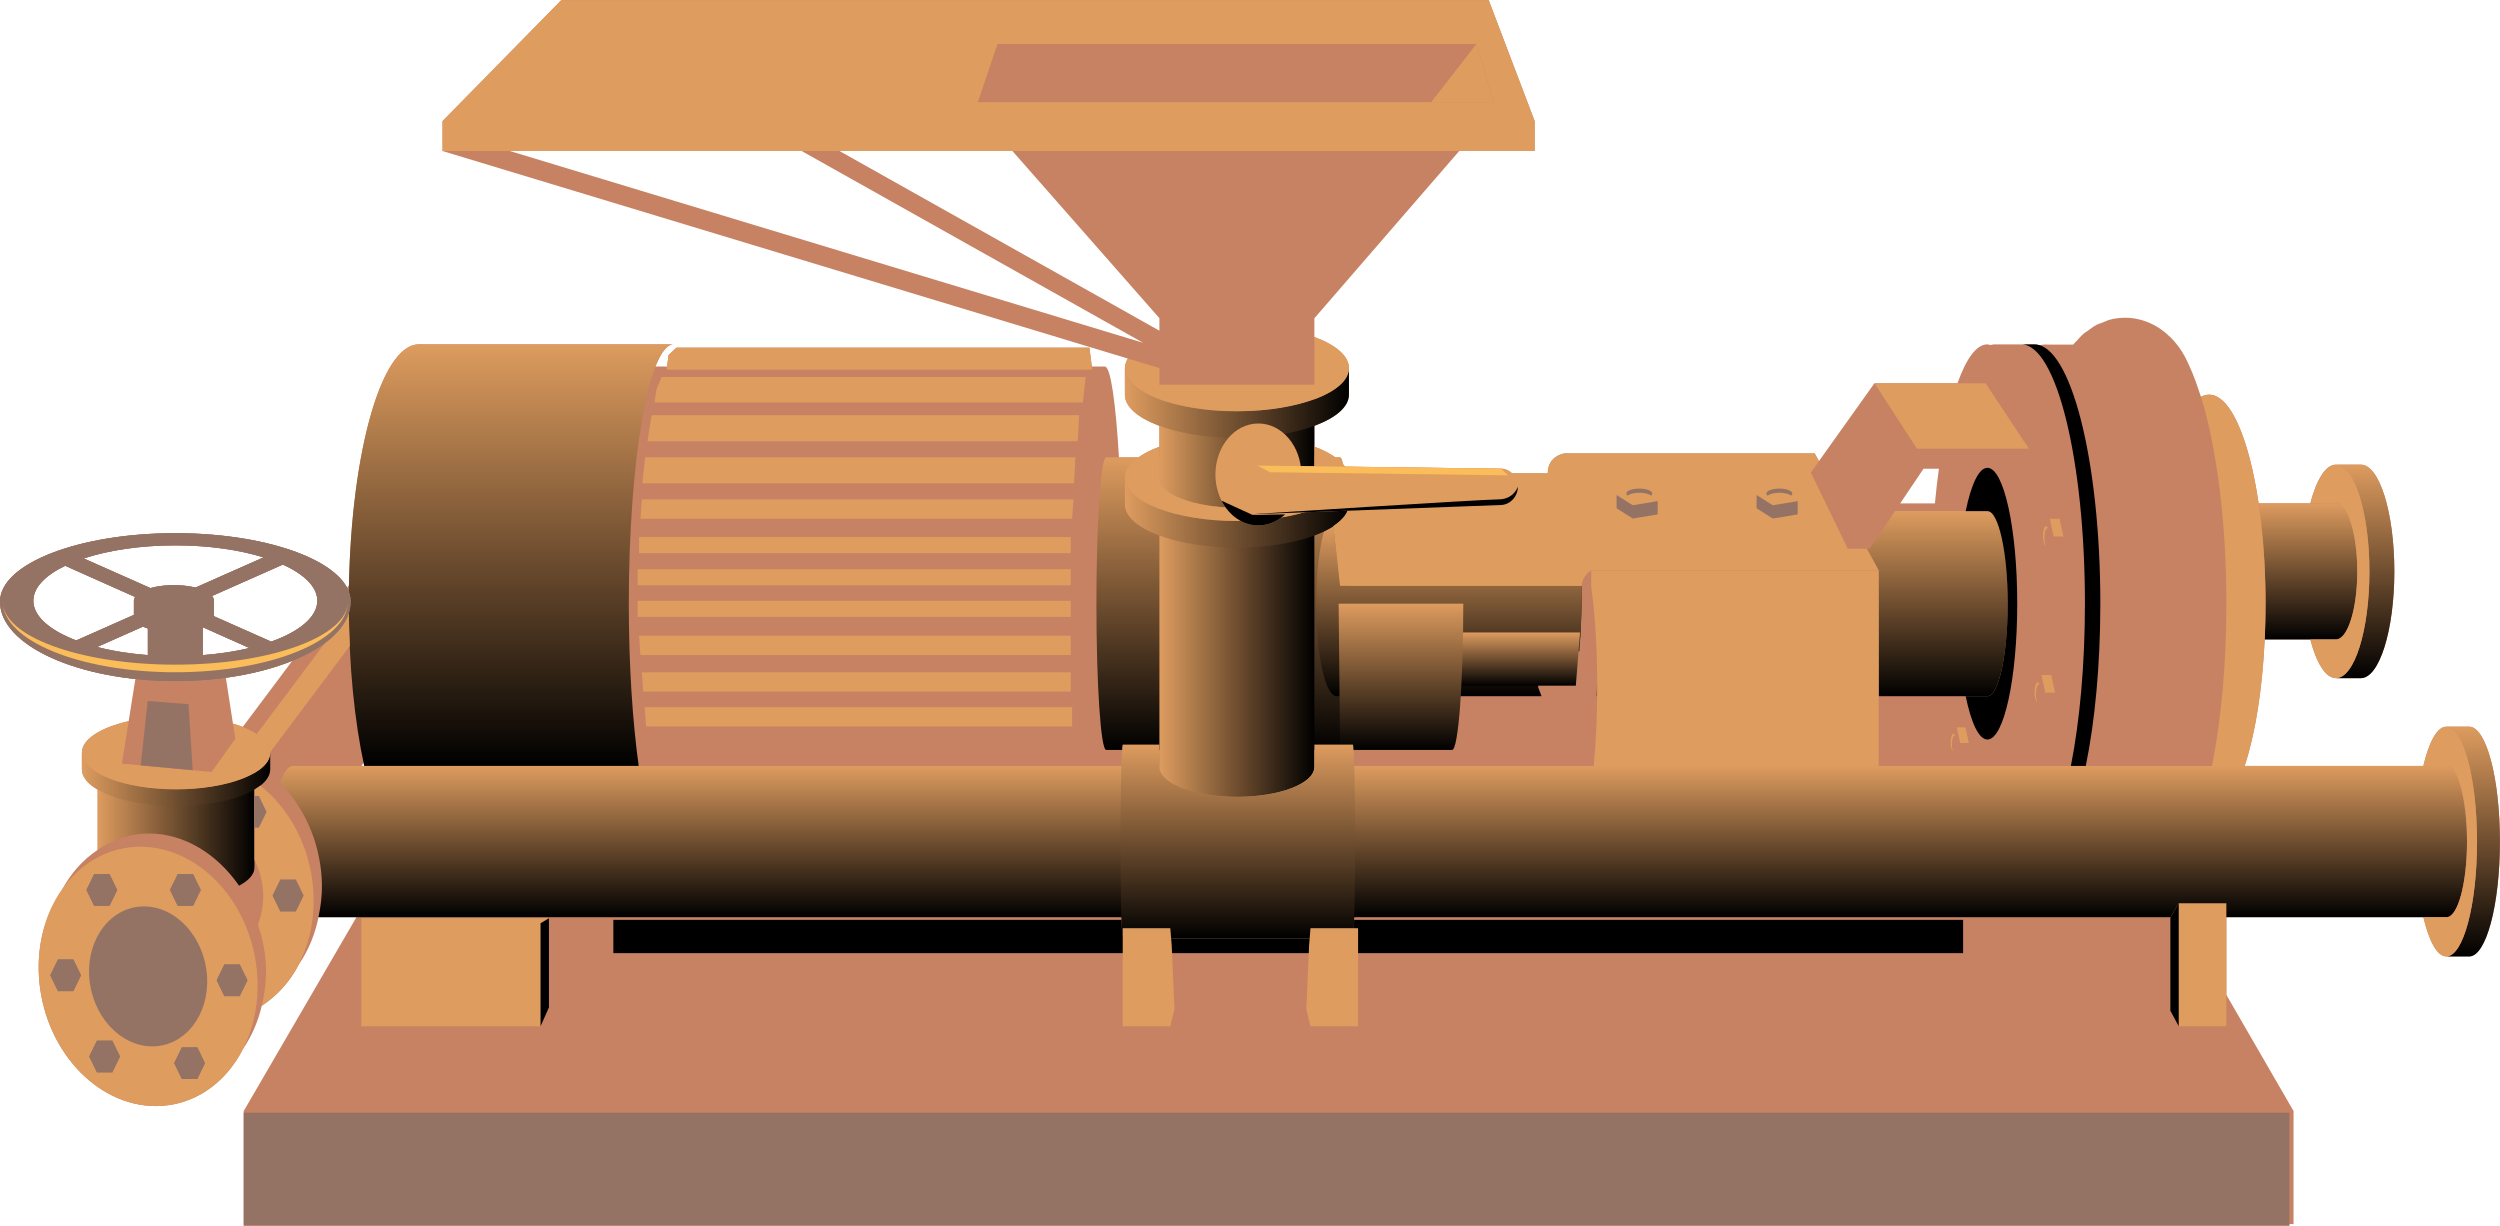 <?xml version='1.0' encoding='UTF-8' standalone='no'?>
<svg sodipodi:docname="MudMixer_brown.svg" xmlns:atv="http://webmi.atvise.com/2007/svgext" xmlns:sodipodi="http://sodipodi.sourceforge.net/DTD/sodipodi-0.dtd" xmlns:xlink="http://www.w3.org/1999/xlink" xmlns:svg="http://www.w3.org/2000/svg" id="svg3447" height="153.05" version="1.1" xmlns:dc="http://purl.org/dc/elements/1.1/" xmlns="http://www.w3.org/2000/svg" width="312.21" xmlns:cc="http://creativecommons.org/ns#" xmlns:rdf="http://www.w3.org/1999/02/22-rdf-syntax-ns#" xmlns:inkscape="http://www.inkscape.org/namespaces/inkscape" inkscape:version="1.0beta1 (d07a077, 2019-11-03)">
 <defs id="defs3441">
  <linearGradient y1="40" x2="57.435" x1="57.435" y2="70" id="Sk2n355pb5e" gradientUnits="userSpaceOnUse">
   <stop stop-color="#f2a4a4" offset="0"/>
   <stop stop-color="#d87d7d" offset="1"/>
  </linearGradient>
  <linearGradient y1="40" x2="57.435" x1="57.435" y2="70" id="Sk2n355pb5h" gradientUnits="userSpaceOnUse">
   <stop stop-color="#bc4512" offset="0"/>
   <stop stop-color="#472000" offset="1"/>
  </linearGradient>
  <linearGradient y1="40" x2="57.435" x1="57.435" y2="70" id="Sk2n355pb5k" gradientUnits="userSpaceOnUse">
   <stop stop-color="#de9c5f" offset="0"/>
   <stop stop-color="#000000" offset="1"/>
  </linearGradient>
  <linearGradient y1="33.34" x2="50.031" x1="50.031" y2="71.241" id="Sk2n355pb75" gradientUnits="userSpaceOnUse">
   <stop stop-color="#96c9eb" offset="0"/>
   <stop stop-color="#547387" offset="1"/>
  </linearGradient>
  <linearGradient y1="29.744" x2="59.495" x1="40.568" y2="29.744" id="Sk2n355pb7a" gradientUnits="userSpaceOnUse">
   <stop stop-color="#96c9eb" offset="0"/>
   <stop stop-color="#547387" offset="1"/>
  </linearGradient>
  <linearGradient y1="33.34" x2="50.031" x1="50.031" y2="71.241" id="Sk2n355pb7j" gradientUnits="userSpaceOnUse">
   <stop stop-color="#6db6ff" offset="0"/>
   <stop stop-color="#254a70" offset="1"/>
  </linearGradient>
  <linearGradient y1="29.744" x2="59.495" x1="40.568" y2="29.744" id="Sk2n355pb7m" gradientUnits="userSpaceOnUse">
   <stop stop-color="#6db6ff" offset="0"/>
   <stop stop-color="#254a70" offset="1"/>
  </linearGradient>
  <linearGradient y1="33.34" x2="50.031" x1="50.031" y2="71.241" id="Sk2n355pb7p" gradientUnits="userSpaceOnUse">
   <stop stop-color="#2098e8" offset="0"/>
   <stop stop-color="#005287" offset="1"/>
  </linearGradient>
  <linearGradient y1="29.744" x2="59.495" x1="40.568" y2="29.744" id="Sk2n355pb7s" gradientUnits="userSpaceOnUse">
   <stop stop-color="#2098e8" offset="0"/>
   <stop stop-color="#005287" offset="1"/>
  </linearGradient>
  <linearGradient y1="40" x2="57.435" x1="57.435" y2="70" id="Sk2n355pba5" gradientUnits="userSpaceOnUse">
   <stop stop-color="#6db6ff" offset="0"/>
   <stop stop-color="#254a70" offset="1"/>
  </linearGradient>
  <linearGradient y1="40" x2="57.435" x1="57.435" y2="70" id="Sk2n355pbae" gradientUnits="userSpaceOnUse">
   <stop stop-color="#ff5600" offset="0"/>
   <stop stop-color="#1a0c00" offset="1"/>
  </linearGradient>
  <linearGradient y1="58.441" x2="40.639" x1="40.639" y2="66.862" id="Sk2n355pbij" gradientUnits="userSpaceOnUse">
   <stop stop-color="#b2b2b2" offset="0"/>
   <stop stop-color="#666666" offset="1"/>
  </linearGradient>
  <linearGradient y1="63.423" x2="85.052" x1="85.052" y2="67.222" id="Sk2n355pbio" gradientUnits="userSpaceOnUse">
   <stop stop-color="#b2b2b2" offset="0"/>
   <stop stop-color="#666666" offset="1"/>
  </linearGradient>
  <linearGradient y1="57.831" x2="85.052" x1="85.052" y2="61.629" id="Sk2n355pbit" gradientUnits="userSpaceOnUse">
   <stop stop-color="#b2b2b2" offset="0"/>
   <stop stop-color="#666666" offset="1"/>
  </linearGradient>
  <radialGradient r="27.436" cy="52.282" id="Sk2n355pbj3" cx="221.679" gradientUnits="userSpaceOnUse">
   <stop stop-color="#b2b2b2" offset="0"/>
   <stop stop-color="#666666" offset="1"/>
  </radialGradient>
  <radialGradient r="18.814" cy="88.835" id="Sk2n355pbj6" cx="220.066" gradientUnits="userSpaceOnUse">
   <stop stop-color="#b2b2b2" offset="0"/>
   <stop stop-color="#666666" offset="1"/>
  </radialGradient>
  <radialGradient r="2.901" cy="64.043" id="Sk2n355pbj9" cx="83.664" gradientUnits="userSpaceOnUse">
   <stop stop-color="#b2b2b2" offset="0"/>
   <stop stop-color="#666666" offset="1"/>
  </radialGradient>
  <linearGradient y1="58.441" x2="40.639" x1="40.639" y2="66.862" id="Sk2n355pbjc" gradientUnits="userSpaceOnUse">
   <stop stop-color="#c6e2ff" offset="0"/>
   <stop stop-color="#4c5e70" offset="1"/>
  </linearGradient>
  <linearGradient y1="63.423" x2="85.052" x1="85.052" y2="67.222" id="Sk2n355pbjf" gradientUnits="userSpaceOnUse">
   <stop stop-color="#c6e2ff" offset="0"/>
   <stop stop-color="#4c5e70" offset="1"/>
  </linearGradient>
  <linearGradient y1="57.831" x2="85.052" x1="85.052" y2="61.629" id="Sk2n355pbji" gradientUnits="userSpaceOnUse">
   <stop stop-color="#c6e2ff" offset="0"/>
   <stop stop-color="#4c5e70" offset="1"/>
  </linearGradient>
  <radialGradient r="27.436" cy="52.282" id="Sk2n355pbjl" cx="221.679" gradientUnits="userSpaceOnUse">
   <stop stop-color="#c6e2ff" offset="0"/>
   <stop stop-color="#4c5e70" offset="1"/>
  </radialGradient>
  <radialGradient r="18.814" cy="88.835" id="Sk2n355pbjo" cx="220.066" gradientUnits="userSpaceOnUse">
   <stop stop-color="#c6e2ff" offset="0"/>
   <stop stop-color="#4c5e70" offset="1"/>
  </radialGradient>
  <radialGradient r="2.901" cy="64.043" id="Sk2n355pbjr" cx="83.664" gradientUnits="userSpaceOnUse">
   <stop stop-color="#c6e2ff" offset="0"/>
   <stop stop-color="#4c5e70" offset="1"/>
  </radialGradient>
  <linearGradient y1="-4.363e-5" x2="0.5" x1="0.5" y2="1" id="Sk2n355pbqj" gradientUnits="objectBoundingBox">
   <stop stop-color="#de9c5f" offset="0"/>
   <stop stop-color="#000000" offset="1"/>
  </linearGradient>
  <linearGradient y1="-4.36205e-5" x2="0.5" x1="0.5" y2="1" id="Sk2n355pbqo" gradientUnits="objectBoundingBox">
   <stop stop-color="#de9c5f" offset="0"/>
   <stop stop-color="#000000" offset="1"/>
  </linearGradient>
  <linearGradient y1="-4.92784e-5" x2="0.5" x1="0.5" y2="1" id="Sk2n355pbqt" gradientUnits="objectBoundingBox">
   <stop stop-color="#de9c5f" offset="0"/>
   <stop stop-color="#000000" offset="1"/>
  </linearGradient>
  <linearGradient y1="9.12964e-5" x2="0.5" x1="0.5" y2="1" id="Sk2n355pbqy" gradientUnits="objectBoundingBox">
   <stop stop-color="#de9c5f" offset="0"/>
   <stop stop-color="#000000" offset="1"/>
  </linearGradient>
  <linearGradient y1="-1.96194e-5" x2="0.5" x1="0.5" y2="1" id="Sk2n355pbr3" gradientUnits="objectBoundingBox">
   <stop stop-color="#de9c5f" offset="0"/>
   <stop stop-color="#000000" offset="1"/>
  </linearGradient>
  <linearGradient y1="0.5" x2="1" x1="6.45369e-5" y2="0.5" id="Sk2n355pbr8" gradientUnits="objectBoundingBox">
   <stop stop-color="#de9c5f" offset="0"/>
   <stop stop-color="#000000" offset="1"/>
  </linearGradient>
  <linearGradient y1="0.5" x2="1" x1="3.18776e-5" y2="0.5" id="Sk2n355pbrd" gradientUnits="objectBoundingBox">
   <stop stop-color="#de9c5f" offset="0"/>
   <stop stop-color="#000000" offset="1"/>
  </linearGradient>
  <linearGradient y1="0.5" x2="1" x1="1.32732e-5" y2="0.5" id="Sk2n355pbri" gradientUnits="objectBoundingBox">
   <stop stop-color="#de9c5f" offset="0"/>
   <stop stop-color="#000000" offset="1"/>
  </linearGradient>
  <linearGradient y1="0.5" x2="1" x1="-9.68054e-5" y2="0.5" id="Sk2n355pbrn" gradientUnits="objectBoundingBox">
   <stop stop-color="#de9c5f" offset="0"/>
   <stop stop-color="#000000" offset="1"/>
  </linearGradient>
  <linearGradient y1="0.5" x2="1" x1="-1.11582e-5" y2="0.5" id="Sk2n355pbrs" gradientUnits="objectBoundingBox">
   <stop stop-color="#de9c5f" offset="0"/>
   <stop stop-color="#000000" offset="1"/>
  </linearGradient>
  <linearGradient y1="0" x2="0.476" x1="0.476" y2="1" id="Sk2n355pbrx" gradientUnits="objectBoundingBox">
   <stop stop-color="#de9c5f" offset="0"/>
   <stop stop-color="#000000" offset="1"/>
  </linearGradient>
  <linearGradient y1="8.01539e-5" x2="0.5" x1="0.5" y2="1" id="Sk2n355pbs2" gradientUnits="objectBoundingBox">
   <stop stop-color="#de9c5f" offset="0"/>
   <stop stop-color="#000000" offset="1"/>
  </linearGradient>
  <linearGradient y1="1.74368e-5" x2="0.5" x1="0.5" y2="1" id="Sk2n355pbs7" gradientUnits="objectBoundingBox">
   <stop stop-color="#de9c5f" offset="0"/>
   <stop stop-color="#000000" offset="1"/>
  </linearGradient>
  <linearGradient y1="0.5" x2="1" x1="-1.11582e-5" y2="0.5" id="Sk2n355pbsc" gradientUnits="objectBoundingBox">
   <stop stop-color="#de9c5f" offset="0"/>
   <stop stop-color="#000000" offset="1"/>
  </linearGradient>
  <linearGradient y1="0" x2="0.5" x1="0.5" y2="1" id="Sk2n355pbsh" gradientUnits="objectBoundingBox">
   <stop stop-color="#de9c5f" offset="0"/>
   <stop stop-color="#000000" offset="1"/>
  </linearGradient>
  <linearGradient y1="0" x2="0.5" x1="0.5" y2="1" id="Sk2n355pbsm" gradientUnits="objectBoundingBox">
   <stop stop-color="#de9c5f" offset="0"/>
   <stop stop-color="#000000" offset="1"/>
  </linearGradient>
  <linearGradient y1="-6.95024e-5" x2="0.5" x1="0.5" y2="1" id="Sk2n355pbsr" gradientUnits="objectBoundingBox">
   <stop stop-color="#de9c5f" offset="0"/>
   <stop stop-color="#000000" offset="1"/>
  </linearGradient>
  <linearGradient y1="-2.58264e-5" x2="0.5" x1="0.5" y2="1" id="Sk2n355pbsw" gradientUnits="objectBoundingBox">
   <stop stop-color="#de9c5f" offset="0"/>
   <stop stop-color="#000000" offset="1"/>
  </linearGradient>
  <linearGradient y1="3.06091e-5" x2="0.5" x1="0.5" y2="1" id="Sk2n355pbt1" gradientUnits="objectBoundingBox">
   <stop stop-color="#de9c5f" offset="0"/>
   <stop stop-color="#000000" offset="1"/>
  </linearGradient>
  <linearGradient y1="46.135" x2="57.068" x1="57.068" y2="50.719" id="Sk2n355pbt4" gradientUnits="userSpaceOnUse">
   <stop stop-color="#f2a4a4" offset="0"/>
   <stop stop-color="#d87d7d" offset="1"/>
  </linearGradient>
  <linearGradient y1="46.135" x2="92.321" x1="92.321" y2="50.719" id="Sk2n355pbt7" gradientUnits="userSpaceOnUse">
   <stop stop-color="#f2a4a4" offset="0"/>
   <stop stop-color="#d87d7d" offset="1"/>
  </linearGradient>
  <linearGradient y1="40.776" x2="20.448" x1="20.448" y2="54.982" id="Sk2n355pbta" gradientUnits="userSpaceOnUse">
   <stop stop-color="#f2a4a4" offset="0"/>
   <stop stop-color="#d87d7d" offset="1"/>
  </linearGradient>
  <linearGradient y1="44.585" x2="48.927" x1="48.927" y2="54.442" id="Sk2n355pbtd" gradientUnits="userSpaceOnUse">
   <stop stop-color="#f2a4a4" offset="0"/>
   <stop stop-color="#d87d7d" offset="1"/>
  </linearGradient>
  <linearGradient y1="54.982" x2="54.947" x1="54.947" y2="60.079" id="Sk2n355pbtg" gradientUnits="userSpaceOnUse">
   <stop stop-color="#f2a4a4" offset="0"/>
   <stop stop-color="#d87d7d" offset="1"/>
  </linearGradient>
  <linearGradient y1="51.432" x2="52.577" x1="46.378" y2="51.432" id="Sk2n355pbtj" gradientUnits="userSpaceOnUse">
   <stop stop-color="#f2a4a4" offset="0"/>
   <stop stop-color="#d87d7d" offset="1"/>
  </linearGradient>
  <linearGradient y1="57.118" x2="10.178" x1="3.905" y2="57.118" id="Sk2n355pbtm" gradientUnits="userSpaceOnUse">
   <stop stop-color="#f2a4a4" offset="0"/>
   <stop stop-color="#d87d7d" offset="1"/>
  </linearGradient>
  <linearGradient y1="55.434" x2="10.808" x1="3.275" y2="55.434" id="Sk2n355pbtp" gradientUnits="userSpaceOnUse">
   <stop stop-color="#f2a4a4" offset="0"/>
   <stop stop-color="#d87d7d" offset="1"/>
  </linearGradient>
  <linearGradient y1="44.451" x2="52.577" x1="46.378" y2="44.451" id="Sk2n355pbts" gradientUnits="userSpaceOnUse">
   <stop stop-color="#f2a4a4" offset="0"/>
   <stop stop-color="#d87d7d" offset="1"/>
  </linearGradient>
  <linearGradient y1="42.752" x2="53.958" x1="44.997" y2="42.752" id="Sk2n355pbtv" gradientUnits="userSpaceOnUse">
   <stop stop-color="#f2a4a4" offset="0"/>
   <stop stop-color="#d87d7d" offset="1"/>
  </linearGradient>
  <linearGradient y1="52.034" x2="63.882" x1="63.882" y2="52.633" id="Sk2n355pbty" gradientUnits="userSpaceOnUse">
   <stop stop-color="#f2a4a4" offset="0"/>
   <stop stop-color="#d87d7d" offset="1"/>
  </linearGradient>
  <linearGradient y1="46.395" x2="77.493" x1="77.493" y2="52.633" id="Sk2n355pbu1" gradientUnits="userSpaceOnUse">
   <stop stop-color="#f2a4a4" offset="0"/>
   <stop stop-color="#d87d7d" offset="1"/>
  </linearGradient>
  <linearGradient y1="46.897" x2="57.964" x1="57.964" y2="52.633" id="Sk2n355pbu4" gradientUnits="userSpaceOnUse">
   <stop stop-color="#f2a4a4" offset="0"/>
   <stop stop-color="#d87d7d" offset="1"/>
  </linearGradient>
  <linearGradient y1="46.448" x2="53.958" x1="44.997" y2="46.448" id="Sk2n355pbu7" gradientUnits="userSpaceOnUse">
   <stop stop-color="#f2a4a4" offset="0"/>
   <stop stop-color="#d87d7d" offset="1"/>
  </linearGradient>
  <linearGradient y1="50.484" x2="60.56" x1="60.56" y2="52.277" id="Sk2n355pbua" gradientUnits="userSpaceOnUse">
   <stop stop-color="#f2a4a4" offset="0"/>
   <stop stop-color="#d87d7d" offset="1"/>
  </linearGradient>
  <linearGradient y1="49.514" x2="56.041" x1="56.041" y2="54.442" id="Sk2n355pbud" gradientUnits="userSpaceOnUse">
   <stop stop-color="#f2a4a4" offset="0"/>
   <stop stop-color="#d87d7d" offset="1"/>
  </linearGradient>
  <linearGradient y1="44.831" x2="94.609" x1="94.609" y2="52.024" id="Sk2n355pbug" gradientUnits="userSpaceOnUse">
   <stop stop-color="#f2a4a4" offset="0"/>
   <stop stop-color="#d87d7d" offset="1"/>
  </linearGradient>
  <linearGradient y1="53.659" x2="98.928" x1="98.928" y2="61.402" id="Sk2n355pbuj" gradientUnits="userSpaceOnUse">
   <stop stop-color="#f2a4a4" offset="0"/>
   <stop stop-color="#d87d7d" offset="1"/>
  </linearGradient>
  <linearGradient y1="54.263" x2="49.515" x1="49.515" y2="60.797" id="Sk2n355pbum" gradientUnits="userSpaceOnUse">
   <stop stop-color="#f2a4a4" offset="0"/>
   <stop stop-color="#d87d7d" offset="1"/>
  </linearGradient>
  <linearGradient y1="46.135" x2="57.068" x1="57.068" y2="50.719" id="Sk2n355pbup" gradientUnits="userSpaceOnUse">
   <stop stop-color="#bc4512" offset="0"/>
   <stop stop-color="#472000" offset="1"/>
  </linearGradient>
  <linearGradient y1="46.135" x2="92.321" x1="92.321" y2="50.719" id="Sk2n355pbus" gradientUnits="userSpaceOnUse">
   <stop stop-color="#bc4512" offset="0"/>
   <stop stop-color="#472000" offset="1"/>
  </linearGradient>
  <linearGradient y1="40.776" x2="20.448" x1="20.448" y2="54.982" id="Sk2n355pbuv" gradientUnits="userSpaceOnUse">
   <stop stop-color="#bc4512" offset="0"/>
   <stop stop-color="#472000" offset="1"/>
  </linearGradient>
  <linearGradient y1="44.585" x2="48.927" x1="48.927" y2="54.442" id="Sk2n355pbuy" gradientUnits="userSpaceOnUse">
   <stop stop-color="#bc4512" offset="0"/>
   <stop stop-color="#472000" offset="1"/>
  </linearGradient>
  <linearGradient y1="54.982" x2="54.947" x1="54.947" y2="60.079" id="Sk2n355pbv1" gradientUnits="userSpaceOnUse">
   <stop stop-color="#bc4512" offset="0"/>
   <stop stop-color="#472000" offset="1"/>
  </linearGradient>
  <linearGradient y1="51.432" x2="52.577" x1="46.378" y2="51.432" id="Sk2n355pbv4" gradientUnits="userSpaceOnUse">
   <stop stop-color="#bc4512" offset="0"/>
   <stop stop-color="#472000" offset="1"/>
  </linearGradient>
  <linearGradient y1="57.118" x2="10.178" x1="3.905" y2="57.118" id="Sk2n355pbv7" gradientUnits="userSpaceOnUse">
   <stop stop-color="#bc4512" offset="0"/>
   <stop stop-color="#472000" offset="1"/>
  </linearGradient>
  <linearGradient y1="55.434" x2="10.808" x1="3.275" y2="55.434" id="Sk2n355pbva" gradientUnits="userSpaceOnUse">
   <stop stop-color="#bc4512" offset="0"/>
   <stop stop-color="#472000" offset="1"/>
  </linearGradient>
  <linearGradient y1="44.451" x2="52.577" x1="46.378" y2="44.451" id="Sk2n355pbvd" gradientUnits="userSpaceOnUse">
   <stop stop-color="#bc4512" offset="0"/>
   <stop stop-color="#472000" offset="1"/>
  </linearGradient>
  <linearGradient y1="42.752" x2="53.958" x1="44.997" y2="42.752" id="Sk2n355pbvg" gradientUnits="userSpaceOnUse">
   <stop stop-color="#bc4512" offset="0"/>
   <stop stop-color="#472000" offset="1"/>
  </linearGradient>
  <linearGradient y1="52.034" x2="63.882" x1="63.882" y2="52.633" id="Sk2n355pbvj" gradientUnits="userSpaceOnUse">
   <stop stop-color="#bc4512" offset="0"/>
   <stop stop-color="#472000" offset="1"/>
  </linearGradient>
  <linearGradient y1="46.395" x2="77.493" x1="77.493" y2="52.633" id="Sk2n355pbvm" gradientUnits="userSpaceOnUse">
   <stop stop-color="#bc4512" offset="0"/>
   <stop stop-color="#472000" offset="1"/>
  </linearGradient>
  <linearGradient y1="46.897" x2="57.964" x1="57.964" y2="52.633" id="Sk2n355pbvp" gradientUnits="userSpaceOnUse">
   <stop stop-color="#bc4512" offset="0"/>
   <stop stop-color="#472000" offset="1"/>
  </linearGradient>
  <linearGradient y1="46.448" x2="53.958" x1="44.997" y2="46.448" id="Sk2n355pbvs" gradientUnits="userSpaceOnUse">
   <stop stop-color="#bc4512" offset="0"/>
   <stop stop-color="#472000" offset="1"/>
  </linearGradient>
  <linearGradient y1="50.484" x2="60.56" x1="60.56" y2="52.277" id="Sk2n355pbvv" gradientUnits="userSpaceOnUse">
   <stop stop-color="#bc4512" offset="0"/>
   <stop stop-color="#472000" offset="1"/>
  </linearGradient>
  <linearGradient y1="49.514" x2="56.041" x1="56.041" y2="54.442" id="Sk2n355pbvy" gradientUnits="userSpaceOnUse">
   <stop stop-color="#bc4512" offset="0"/>
   <stop stop-color="#472000" offset="1"/>
  </linearGradient>
  <linearGradient y1="44.831" x2="94.609" x1="94.609" y2="52.024" id="Sk2n355pbw1" gradientUnits="userSpaceOnUse">
   <stop stop-color="#bc4512" offset="0"/>
   <stop stop-color="#472000" offset="1"/>
  </linearGradient>
  <linearGradient y1="53.659" x2="98.928" x1="98.928" y2="61.402" id="Sk2n355pbw4" gradientUnits="userSpaceOnUse">
   <stop stop-color="#bc4512" offset="0"/>
   <stop stop-color="#472000" offset="1"/>
  </linearGradient>
  <linearGradient y1="54.263" x2="49.515" x1="49.515" y2="60.797" id="Sk2n355pbw7" gradientUnits="userSpaceOnUse">
   <stop stop-color="#bc4512" offset="0"/>
   <stop stop-color="#472000" offset="1"/>
  </linearGradient>
  <linearGradient y1="46.135" class="linear" x2="57.068" x1="57.068" y2="50.719" id="SVGID_1_" gradientUnits="userSpaceOnUse">
   <stop stop-color="#FFFFFF" offset="0"/>
   <stop stop-color="#000000" offset="1"/>
  </linearGradient>
  <linearGradient y1="46.135" class="linear" x2="92.321" x1="92.321" y2="50.719" id="SVGID_2_" gradientUnits="userSpaceOnUse">
   <stop stop-color="#FFFFFF" offset="0"/>
   <stop stop-color="#000000" offset="1"/>
  </linearGradient>
  <linearGradient y1="40.776" class="linear" x2="20.448" x1="20.448" y2="54.982" id="SVGID_3_" gradientUnits="userSpaceOnUse">
   <stop stop-color="#FFFFFF" offset="0"/>
   <stop stop-color="#000000" offset="1"/>
  </linearGradient>
  <linearGradient y1="44.585" class="linear" x2="48.927" x1="48.927" y2="54.442" id="SVGID_4_" gradientUnits="userSpaceOnUse">
   <stop stop-color="#FFFFFF" offset="0"/>
   <stop stop-color="#000000" offset="1"/>
  </linearGradient>
  <linearGradient y1="54.982" class="linear" x2="54.947" x1="54.947" y2="60.079" id="SVGID_5_" gradientUnits="userSpaceOnUse">
   <stop stop-color="#FFFFFF" offset="0"/>
   <stop stop-color="#000000" offset="1"/>
  </linearGradient>
  <linearGradient y1="51.432" class="linear" x2="52.577" x1="46.378" y2="51.432" id="SVGID_6_" gradientUnits="userSpaceOnUse">
   <stop stop-color="#FFFFFF" offset="0"/>
   <stop stop-color="#000000" offset="1"/>
  </linearGradient>
  <linearGradient y1="57.118" class="linear" x2="10.178" x1="3.905" y2="57.118" id="SVGID_7_" gradientUnits="userSpaceOnUse">
   <stop stop-color="#FFFFFF" offset="0"/>
   <stop stop-color="#000000" offset="1"/>
  </linearGradient>
  <linearGradient y1="55.434" class="linear" x2="10.808" x1="3.275" y2="55.434" id="SVGID_8_" gradientUnits="userSpaceOnUse">
   <stop stop-color="#FFFFFF" offset="0"/>
   <stop stop-color="#000000" offset="1"/>
  </linearGradient>
  <linearGradient y1="44.451" class="linear" x2="52.577" x1="46.378" y2="44.451" id="SVGID_9_" gradientUnits="userSpaceOnUse">
   <stop stop-color="#FFFFFF" offset="0"/>
   <stop stop-color="#000000" offset="1"/>
  </linearGradient>
  <linearGradient y1="42.752" class="linear" x2="53.958" x1="44.997" y2="42.752" id="SVGID_10_" gradientUnits="userSpaceOnUse">
   <stop stop-color="#FFFFFF" offset="0"/>
   <stop stop-color="#000000" offset="1"/>
  </linearGradient>
  <linearGradient y1="52.034" class="linear" x2="63.882" x1="63.882" y2="52.633" id="SVGID_11_" gradientUnits="userSpaceOnUse">
   <stop stop-color="#FFFFFF" offset="0"/>
   <stop stop-color="#000000" offset="1"/>
  </linearGradient>
  <linearGradient y1="46.395" class="linear" x2="77.493" x1="77.493" y2="52.633" id="SVGID_12_" gradientUnits="userSpaceOnUse">
   <stop stop-color="#FFFFFF" offset="0"/>
   <stop stop-color="#000000" offset="1"/>
  </linearGradient>
  <linearGradient y1="46.897" class="linear" x2="57.964" x1="57.964" y2="52.633" id="SVGID_13_" gradientUnits="userSpaceOnUse">
   <stop stop-color="#FFFFFF" offset="0"/>
   <stop stop-color="#000000" offset="1"/>
  </linearGradient>
  <linearGradient y1="46.448" class="linear" x2="53.958" x1="44.997" y2="46.448" id="SVGID_14_" gradientUnits="userSpaceOnUse">
   <stop stop-color="#FFFFFF" offset="0"/>
   <stop stop-color="#000000" offset="1"/>
  </linearGradient>
  <linearGradient y1="50.484" class="linear" x2="60.56" x1="60.56" y2="52.277" id="SVGID_15_" gradientUnits="userSpaceOnUse">
   <stop stop-color="#FFFFFF" offset="0"/>
   <stop stop-color="#000000" offset="1"/>
  </linearGradient>
  <linearGradient y1="49.514" class="linear" x2="56.041" x1="56.041" y2="54.442" id="SVGID_16_" gradientUnits="userSpaceOnUse">
   <stop stop-color="#FFFFFF" offset="0"/>
   <stop stop-color="#000000" offset="1"/>
  </linearGradient>
  <linearGradient y1="44.831" class="linear" x2="94.609" x1="94.609" y2="52.024" id="SVGID_17_" gradientUnits="userSpaceOnUse">
   <stop stop-color="#B3B3B3" offset="0"/>
   <stop stop-color="#000000" offset="1"/>
  </linearGradient>
  <linearGradient y1="53.659" class="linear" x2="98.928" x1="98.928" y2="61.402" id="SVGID_18_" gradientUnits="userSpaceOnUse">
   <stop stop-color="#B3B3B3" offset="0"/>
   <stop stop-color="#000000" offset="1"/>
  </linearGradient>
  <linearGradient y1="54.263" class="linear" x2="49.515" x1="49.515" y2="60.797" id="SVGID_19_" gradientUnits="userSpaceOnUse">
   <stop stop-color="#FFFFFF" offset="0"/>
   <stop stop-color="#000000" offset="1"/>
  </linearGradient>
 </defs>
 <sodipodi:namedview inkscape:window-maximized="1" id="base" showgrid="false" inkscape:pageshadow="2" inkscape:window-height="1003" inkscape:zoom="0.35" pagecolor="#ffffff" inkscape:current-layer="layer1" inkscape:window-x="0" inkscape:document-rotation="0" inkscape:cx="400" inkscape:pageopacity="0.0" borderopacity="1.0" inkscape:window-width="2560" inkscape:document-units="mm" inkscape:window-y="0" bordercolor="#666666" inkscape:cy="560"/>
 <g id="layer1" atv:refpx="156.104" inkscape:groupmode="layer" atv:refpy="76.523" inkscape:label="Слой 1" transform="matrix(1,0,0,1,224.14,-62.572)">
  <g id="g5156" atv:refpx="-68.036" atv:refpy="139.095" transform="matrix(3.122,0,0,3.706,-224.14,-45.538)">
   <g id="shape" atv:refpx="50" atv:refpy="49.826">
    <path id="path4857" atv:refpx="50" fill="#c78163" inkscape:connector-curvature="0" atv:refpy="49.826" d="M98.771,53.659L97.856,53.659C97.488,53.659 97.163,54.177 96.937,54.982L89.788,54.982C90.204,53.932 90.494,52.431 90.589,50.719L92.415,50.719C92.661,51.51 93.026,52.023 93.44,52.023L94.437,52.023C95.177,52.023 95.777,50.413 95.777,48.426C95.777,46.439 95.178,44.829 94.437,44.829L93.44,44.829C93.026,44.829 92.661,45.343 92.414,46.133L90.347,46.133C89.964,43.95 89.22,42.47 88.366,42.47C88.256,42.47 88.148,42.496 88.041,42.544C88.007,42.452 87.972,42.372 87.936,42.285C87.901,42.199 87.868,42.11 87.832,42.028C87.738,41.814 87.642,41.613 87.54,41.435C87.397,41.155 87.211,40.902 86.988,40.686C86.945,40.643 86.901,40.603 86.856,40.566C86.358,40.139 85.712,39.879 85.004,39.879C84.8,39.879 84.6,39.901 84.408,39.942C84.307,39.964 84.214,40.004 84.117,40.037C84.03,40.066 83.939,40.085 83.857,40.122C83.739,40.174 83.632,40.245 83.524,40.312C83.471,40.345 83.412,40.369 83.362,40.405C83.255,40.481 83.161,40.573 83.066,40.663C83.024,40.702 82.976,40.734 82.936,40.776L82.937,40.776C82.934,40.779 82.931,40.781 82.928,40.784L81.876,40.784C81.861,40.783 81.846,40.776 81.831,40.776C81.816,40.776 81.802,40.783 81.787,40.784L81.733,40.784C81.679,40.784 81.626,40.8 81.572,40.809C81.507,40.793 81.441,40.776 81.375,40.776L80.852,40.776L80.25,40.776L79.766,40.776C79.718,40.776 79.671,40.792 79.624,40.801C79.582,40.792 79.54,40.776 79.497,40.776C79.058,40.776 78.65,41.261 78.302,42.086L74.981,42.086L72.758,44.713L72.59,44.45L62.583,44.45C62.583,44.45 61.911,44.525 61.911,45.122L60.48,45.122C60.362,45.029 60.212,44.967 60.045,44.965L53.79,44.896C53.769,44.871 53.744,44.847 53.72,44.823C53.684,44.682 53.646,44.584 53.606,44.584L53.406,44.584C53.184,44.45 52.912,44.327 52.577,44.223L52.577,43.52C53.425,43.255 53.958,42.884 53.958,42.472L53.958,41.576C53.958,41.163 53.425,40.793 52.577,40.528L52.577,39.896L58.37,34.261L61.388,34.261L61.388,33.253L59.55,29.176L22.454,29.176L17.702,33.253L17.702,34.261L45.115,41.254C45.042,41.358 44.997,41.465 44.997,41.576L44.997,42.472C44.997,42.885 45.53,43.255 46.379,43.52L46.379,44.224C46.044,44.328 45.772,44.451 45.55,44.585L44.76,44.585C44.629,42.723 44.425,41.523 44.196,41.523L43.674,41.523L43.578,40.888L27.057,40.888L26.744,41.135L26.682,41.522L26.221,41.522C26.442,41.046 26.688,40.775 26.944,40.775L16.752,40.775C15.273,40.775 14.065,44.355 13.962,48.888L13.883,48.977C13.226,47.928 10.4,47.138 7.014,47.138C3.14,47.138 0,48.171 0,49.444C0,50.713 2.313,51.774 5.415,52.051L5.147,53.473C4.032,53.688 3.276,54.08 3.276,54.536L3.276,55.096C3.276,55.349 3.509,55.583 3.906,55.779L3.906,57.81C3.315,58.147 2.812,58.611 2.463,59.19C1.835,59.961 1.478,60.964 1.557,62.075C1.728,64.488 3.824,66.444 6.237,66.444C7.747,66.444 9.024,65.677 9.725,64.512C10.067,64.093 10.32,63.605 10.471,63.065C11.085,62.727 11.606,62.251 11.965,61.656C12.334,61.204 12.597,60.67 12.742,60.08L14.258,60.08L9.748,66.612L9.748,66.667L9.748,70.476L91.577,70.476L91.577,70.42L91.745,70.42L91.745,66.611L89.057,62.696L89.057,60.078L96.938,60.078C97.163,60.883 97.489,61.401 97.856,61.401L98.771,61.401C99.45,61.401 100,59.668 100,57.529C100,55.39 99.45,53.659 98.771,53.659M8.115,51.244L8.115,50.316C8.119,50.315 8.122,50.313 8.125,50.312L9.977,51.009C9.416,51.122 8.784,51.201 8.115,51.244M5.724,50.286C5.781,50.309 5.844,50.33 5.912,50.35L5.912,51.244C5.176,51.196 4.487,51.106 3.883,50.974ZM11.696,51.435L9.712,53.665C9.592,53.625 9.455,53.592 9.319,53.558L9.035,52.01C10.036,51.894 10.939,51.695 11.696,51.435M14.543,54.872C14.552,54.908 14.56,54.946 14.569,54.982L14.459,54.982ZM77.399,46.135L76.01,46.135L76.944,44.966L77.558,44.966C77.498,45.339 77.444,45.727 77.399,46.135M46.378,39.894L46.378,40.315L33.578,34.26L40.498,34.26ZM32.066,34.26L45.73,40.724L20.391,34.26ZM12.693,49.416C12.693,49.961 11.982,50.452 10.849,50.793L8.559,49.937L8.559,49.416C8.559,49.36 8.525,49.308 8.477,49.257L11.314,48.196C12.173,48.523 12.693,48.949 12.693,49.416M7.014,47.549C8.348,47.549 9.574,47.701 10.544,47.954L7.817,48.973C7.569,48.921 7.275,48.89 6.959,48.89C6.609,48.89 6.289,48.928 6.024,48.99L3.348,47.99C4.338,47.715 5.616,47.549 7.014,47.549M2.61,48.237L5.408,49.29C5.377,49.33 5.356,49.373 5.356,49.416L5.356,49.891L3.051,50.753C1.992,50.414 1.333,49.94 1.333,49.416C1.334,48.969 1.813,48.559 2.61,48.237"/>
   </g>
   <g id="linear" atv:refpx="51.637" atv:refpy="51.09">
    <path class="linear" id="path4865" atv:refpx="57.067" fill="url(#Sk2n355pbqj)" inkscape:connector-curvature="0" atv:refpy="48.427" d="M63.276,48.916L53.603,48.916L53.233,46.135L50.858,46.135L50.858,50.718L63.204,50.718C63.247,50.157 63.276,49.56 63.276,48.916"/>
    <path class="linear" id="path4872" atv:refpx="92.322" fill="url(#Sk2n355pbqo)" inkscape:connector-curvature="0" atv:refpy="48.427" d="M93.44,46.135L90.348,46.135C90.524,47.138 90.625,48.289 90.625,49.513C90.625,49.925 90.611,50.327 90.59,50.72L93.441,50.72C93.913,50.72 94.295,49.693 94.295,48.428C94.295,47.162 93.912,46.135 93.44,46.135"/>
    <path class="linear" id="path4879" atv:refpx="20.448" fill="url(#Sk2n355pbqt)" inkscape:connector-curvature="0" atv:refpy="47.879" d="M25.549,54.982C25.302,53.485 25.153,51.585 25.153,49.513C25.153,44.688 25.955,40.776 26.945,40.776L16.752,40.776C15.204,40.776 13.951,44.688 13.951,49.513C13.951,51.584 14.183,53.485 14.569,54.982Z"/>
    <path class="linear" id="path4886" atv:refpx="48.926" fill="url(#Sk2n355pbqy)" inkscape:connector-curvature="0" atv:refpy="49.513" d="M44.248,54.442C44.032,54.442 43.858,52.235 43.858,49.513C43.858,46.791 44.032,44.583 44.248,44.583L53.605,44.583C53.82,44.583 53.995,46.791 53.995,49.513C53.995,52.235 53.82,54.442 53.605,54.442Z"/>
    <path class="linear" id="path4893" atv:refpx="54.946" fill="url(#Sk2n355pbr3)" inkscape:connector-curvature="0" atv:refpy="57.531" d="M97.868,54.982L11.717,54.982C11.523,54.982 11.347,55.202 11.207,55.554C12.139,56.353 12.778,57.492 12.869,58.77C12.902,59.229 12.842,59.663 12.74,60.079L97.866,60.079C98.317,60.079 98.683,58.938 98.683,57.531C98.683,56.123 98.318,54.982 97.868,54.982"/>
    <path class="linear" id="path4900" atv:refpx="49.477" fill="url(#Sk2n355pbr8)" inkscape:connector-curvature="0" atv:refpy="51.432" d="M46.378,46.84L46.378,55.017C46.378,55.573 47.766,56.024 49.477,56.024C51.189,56.024 52.576,55.573 52.576,55.017L52.576,46.84Z"/>
    <path class="linear" id="path4907" atv:refpx="7.042" fill="url(#Sk2n355pbrd)" inkscape:connector-curvature="0" atv:refpy="57.118" d="M7.042,55.772C5.731,55.772 4.58,55.552 3.905,55.219L3.905,57.81C4.503,57.469 5.191,57.258 5.951,57.258C7.38,57.258 8.689,57.955 9.562,59.018C9.945,58.847 10.178,58.638 10.178,58.41L10.178,55.219C9.503,55.552 8.351,55.772 7.042,55.772"/>
    <path class="linear" id="path4914" atv:refpx="7.042" fill="url(#Sk2n355pbri)" inkscape:connector-curvature="0" atv:refpy="55.434" d="M7.042,55.772C4.962,55.772 3.275,55.218 3.275,54.536L3.275,55.096C3.275,55.779 4.961,56.332 7.042,56.332C9.122,56.332 10.809,55.779 10.809,55.096L10.809,54.536C10.808,55.219 9.122,55.772 7.042,55.772"/>
    <path class="linear" id="path4921" atv:refpx="49.478" fill="url(#Sk2n355pbrn)" inkscape:connector-curvature="0" atv:refpy="44.451" d="M49.478,43.032C48.273,43.032 47.184,42.876 46.379,42.623L46.379,45.272C46.379,45.827 47.767,46.279 49.478,46.279C51.189,46.279 52.577,45.827 52.577,45.272L52.577,42.623C51.771,42.874 50.683,43.032 49.478,43.032"/>
    <path class="linear" id="path4928" atv:refpx="49.478" fill="url(#Sk2n355pbrs)" inkscape:connector-curvature="0" atv:refpy="42.752" d="M49.478,43.032C47.003,43.032 44.997,42.379 44.997,41.575L44.997,42.471C44.997,43.275 47.003,43.928 49.478,43.928C51.953,43.928 53.959,43.275 53.959,42.471L53.959,41.575C53.958,42.379 51.952,43.032 49.478,43.032"/>
    <path class="linear" id="path4935" atv:refpx="63.883" fill="url(#Sk2n355pbrx)" inkscape:connector-curvature="0" atv:refpy="52.334" d="M63.872,52.633L63.887,52.633C63.888,52.526 63.893,52.423 63.893,52.314C63.893,52.218 63.889,52.128 63.888,52.034C63.885,52.239 63.878,52.435 63.872,52.633"/>
    <path class="linear" id="path4942" atv:refpx="77.493" fill="url(#Sk2n355pbs2)" inkscape:connector-curvature="0" atv:refpy="49.513" d="M79.499,46.394L75.801,46.394L74.789,47.661L74.675,47.661L75.149,48.393L75.149,48.953L75.149,52.632L79.499,52.632C79.948,52.632 80.312,51.236 80.312,49.513C80.312,47.79 79.948,46.394 79.499,46.394"/>
    <path class="linear" id="path4949" atv:refpx="57.963" fill="url(#Sk2n355pbs7)" inkscape:connector-curvature="0" atv:refpy="49.764" d="M63.177,51.122C63.238,50.456 63.275,49.713 63.275,48.916L53.602,48.916L53.334,46.897C53.224,46.958 53.1,47.016 52.963,47.071C52.773,47.641 52.65,48.516 52.65,49.513C52.65,51.236 53.014,52.632 53.463,52.632L61.664,52.632L61.53,52.335L61.518,51.556L61.662,51.12L63.176,51.12Z"/>
    <path class="linear" id="path4956" atv:refpx="49.478" fill="url(#Sk2n355pbsc)" inkscape:connector-curvature="0" atv:refpy="46.448" d="M49.478,46.728C47.003,46.728 44.997,46.076 44.997,45.272L44.997,46.168C44.997,46.972 47.003,47.624 49.478,47.624C51.953,47.624 53.959,46.972 53.959,46.168L53.959,45.272C53.958,46.076 51.952,46.728 49.478,46.728"/>
    <polygon class="linear" points="63.203,50.484 57.916,50.484 57.916,52.277 63.035,52.277 " id="polygon4963" atv:refpx="60.559" fill="url(#Sk2n355pbsh)" atv:refpy="51.38"/>
    <path class="linear" id="path4970" atv:refpx="56.04" fill="url(#Sk2n355pbsm)" inkscape:connector-curvature="0" atv:refpy="51.977" d="M53.605,54.442L58.086,54.442C58.333,54.442 58.534,52.235 58.534,49.513L53.547,49.513Z"/>
    <path class="linear" id="path4977" atv:refpx="94.608" fill="url(#Sk2n355pbsr)" inkscape:connector-curvature="0" atv:refpy="48.428" d="M94.438,44.831L93.44,44.831C94.179,44.831 94.78,46.441 94.78,48.428C94.78,50.415 94.18,52.025 93.44,52.025L94.437,52.025C95.176,52.025 95.777,50.415 95.777,48.428C95.777,46.441 95.178,44.831 94.438,44.831"/>
    <path class="linear" id="path4984" atv:refpx="98.928" fill="url(#Sk2n355pbsw)" inkscape:connector-curvature="0" atv:refpy="57.531" d="M98.771,53.659L97.855,53.659C98.534,53.659 99.084,55.391 99.084,57.531C99.084,59.67 98.534,61.403 97.855,61.403L98.771,61.403C99.449,61.403 100,59.67 100,57.531C100,55.391 99.45,53.659 98.771,53.659"/>
    <path class="linear" id="path4991" atv:refpx="49.515" fill="url(#Sk2n355pbt1)" inkscape:connector-curvature="0" atv:refpy="57.53" d="M54.114,54.263L52.577,54.263L52.577,55.016C52.577,55.572 51.189,56.023 49.477,56.023C47.766,56.023 46.378,55.572 46.378,55.016L46.378,54.263L44.915,54.263C44.863,54.263 44.822,55.726 44.822,57.53C44.822,59.334 44.864,60.797 44.915,60.797L54.113,60.797C54.165,60.797 54.206,59.334 54.206,57.53C54.206,55.726 54.164,54.263 54.114,54.263"/>
   </g>
   <g id="light" atv:refpx="50.321" atv:refpy="47.809">
    <polyline points="26.665,41.631 26.744,41.136 27.057,40.888 43.578,40.888 43.69,41.631  " id="polyline4994" atv:refpx="35.177" fill="#de9c5f" atv:refpy="41.26"/>
    <polyline points="26.18,42.733 26.259,42.294 26.46,41.878 43.429,41.878 43.317,42.733  " id="polyline4996" atv:refpx="34.805" fill="#de9c5f" atv:refpy="42.305"/>
    <polyline points="25.898,44.04 26.066,43.162 43.167,43.162 43.111,44.04  " id="polyline4998" atv:refpx="34.532" fill="#de9c5f" atv:refpy="43.601"/>
    <polyline points="25.693,45.459 25.805,44.581 43.018,44.581 42.962,45.459  " id="polyline5000" atv:refpx="34.355" fill="#de9c5f" atv:refpy="45.02"/>
    <polyline points="25.618,46.653 25.674,46 42.943,46 42.887,46.653  " id="polyline5002" atv:refpx="34.28" fill="#de9c5f" atv:refpy="46.326"/>
    <polyline points="25.562,47.811 25.562,47.27 42.831,47.27 42.831,47.811  " id="polyline5004" atv:refpx="34.197" fill="#de9c5f" atv:refpy="47.541"/>
    <polyline points="42.831,48.894 42.831,48.352 25.506,48.352 25.506,48.894  " id="polyline5006" atv:refpx="34.169" fill="#de9c5f" atv:refpy="48.623"/>
    <rect x="25.506" y="49.417" id="rect5008" atv:refpx="34.169" height="0.541" fill="#de9c5f" width="17.325" atv:refpy="49.688"/>
    <polyline points="25.562,50.593 25.618,51.246 42.831,51.246 42.831,50.593  " id="polyline5010" atv:refpx="34.197" fill="#de9c5f" atv:refpy="50.919"/>
    <polyline points="25.674,51.825 25.73,52.478 42.831,52.478 42.831,51.825  " id="polyline5012" atv:refpx="34.252" fill="#de9c5f" atv:refpy="52.151"/>
    <polyline points="25.786,53.001 25.842,53.655 42.887,53.655 42.887,53.001  " id="polyline5014" atv:refpx="34.337" fill="#de9c5f" atv:refpy="53.328"/>
    <path id="path5016" atv:refpx="39.545" fill="#de9c5f" inkscape:connector-curvature="0" atv:refpy="31.718" d="M59.549,29.175L22.454,29.175L17.702,33.252L17.702,34.26L61.388,34.26L61.388,33.252ZM39.116,32.614L39.9,30.654L59.055,30.654L59.761,32.614Z"/>
    <path id="path5018" atv:refpx="69.401" fill="#de9c5f" inkscape:connector-curvature="0" atv:refpy="51.688" d="M63.749,54.982L75.15,54.982L75.15,48.954L75.15,48.394L63.651,48.394L63.651,48.954C63.8,49.834 63.892,51.015 63.892,52.314C63.892,53.298 63.839,54.213 63.749,54.982"/>
    <polygon points="57.247,32.614 59.761,32.614 59.055,30.654 " id="polygon5020" atv:refpx="58.504" fill="#de9c5f" atv:refpy="31.634"/>
    <polygon points="81.161,44.293 76.679,44.293 74.984,42.086 79.425,42.086 " id="polygon5022" atv:refpx="78.072" fill="#de9c5f" atv:refpy="43.189"/>
    <path id="path5024" atv:refpx="89.334" fill="#de9c5f" inkscape:connector-curvature="0" atv:refpy="48.727" d="M88.483,54.982L89.789,54.982C90.299,53.691 90.625,51.722 90.625,49.513C90.625,45.624 89.615,42.471 88.368,42.471C88.258,42.471 88.149,42.498 88.042,42.545C88.664,44.242 89.058,46.733 89.058,49.514C89.059,51.561 88.844,53.449 88.483,54.982"/>
    <g id="g5028" atv:refpx="64.242" atv:refpy="46.683">
     <path id="path5026" atv:refpx="64.242" fill="#de9c5f" inkscape:connector-curvature="0" atv:refpy="46.683" d="M74.675,47.662L73.916,47.662L72.437,45.096L72.761,44.713L72.59,44.45L62.583,44.45C62.583,44.45 61.911,44.525 61.911,45.122L53.911,45.122C53.927,45.172 53.957,45.22 53.957,45.271L53.957,46.167C53.957,46.434 53.72,46.681 53.334,46.896L53.602,48.915L63.275,48.915C63.275,48.583 63.65,48.391 63.65,48.391L75.15,48.391Z"/>
    </g>
    <path id="path5030" atv:refpx="7.043" fill="#de9c5f" inkscape:connector-curvature="0" atv:refpy="54.622" d="M9.32,53.557L9.413,54.065L8.461,55.185L7.708,55.126L5.628,54.963L4.877,54.904L5.147,53.472C4.032,53.687 3.276,54.08 3.276,54.535C3.276,55.218 4.962,55.771 7.043,55.771C9.123,55.771 10.81,55.217 10.81,54.535C10.808,54.136 10.219,53.783 9.32,53.557"/>
    <path id="path5032" atv:refpx="11.363" fill="#de9c5f" inkscape:connector-curvature="0" atv:refpy="59.354" d="M10.413,55.644C10.342,55.69 10.266,55.736 10.179,55.78L10.179,58.147C10.368,58.47 10.497,58.83 10.524,59.219C10.553,59.62 10.47,59.991 10.317,60.321C10.477,60.736 10.598,61.169 10.631,61.626C10.667,62.132 10.598,62.611 10.472,63.063C11.804,62.33 12.655,60.892 12.536,59.217C12.429,57.736 11.596,56.433 10.413,55.644"/>
    <path id="path5034" atv:refpx="5.926" fill="#de9c5f" inkscape:connector-curvature="0" atv:refpy="62.074" d="M10.294,62.074C10.466,64.486 8.649,66.443 6.236,66.443C3.823,66.443 1.728,64.486 1.557,62.074C1.386,59.661 3.202,57.705 5.615,57.705C8.028,57.705 10.123,59.662 10.294,62.074"/>
    <polygon points="81.813,52.516 81.66,51.919 82.052,51.919 82.205,52.516 " id="polygon5036" atv:refpx="81.933" fill="#de9c5f" atv:refpy="52.218"/>
    <polygon points="82.149,47.251 81.996,46.655 82.388,46.655 82.541,47.251 " id="polygon5038" atv:refpx="82.268" fill="#de9c5f" atv:refpy="46.953"/>
    <polygon points="78.409,54.209 78.273,53.68 78.62,53.68 78.756,54.209 " id="polygon5040" atv:refpx="78.514" fill="#de9c5f" atv:refpy="53.945"/>
    <path id="path5042" atv:refpx="93.598" fill="#de9c5f" inkscape:connector-curvature="0" atv:refpy="48.427" d="M93.44,44.831C93.026,44.831 92.661,45.345 92.416,46.135L93.44,46.135C93.911,46.135 94.294,47.161 94.294,48.427C94.294,49.693 93.911,50.719 93.44,50.719L92.416,50.719C92.661,51.51 93.027,52.023 93.44,52.023C94.179,52.023 94.78,50.413 94.78,48.426C94.78,46.439 94.18,44.831 93.44,44.831"/>
    <path id="path5044" atv:refpx="98.011" fill="#de9c5f" inkscape:connector-curvature="0" atv:refpy="57.53" d="M97.856,53.659C97.488,53.659 97.163,54.177 96.937,54.982L97.868,54.982C98.319,54.982 98.685,56.123 98.685,57.53C98.685,58.937 98.319,60.078 97.868,60.078L96.937,60.078C97.162,60.883 97.488,61.401 97.856,61.401C98.535,61.401 99.085,59.668 99.085,57.529C99.085,55.39 98.533,53.659 97.856,53.659"/>
    <path id="path5046" atv:refpx="49.479" fill="#de9c5f" inkscape:connector-curvature="0" atv:refpy="41.779" d="M52.577,40.527L52.577,42.135L46.379,42.135L46.379,41.574L45.116,41.252C45.043,41.356 44.998,41.463 44.998,41.574C44.998,42.379 47.004,43.031 49.479,43.031C51.954,43.031 53.96,42.379 53.96,41.574C53.958,41.163 53.425,40.791 52.577,40.527"/>
    <path id="path5048" atv:refpx="49.478" fill="#de9c5f" inkscape:connector-curvature="0" atv:refpy="45.476" d="M52.577,44.224L52.577,45.272C52.577,45.827 51.189,46.279 49.477,46.279C47.766,46.279 46.378,45.827 46.378,45.272L46.378,44.224C45.53,44.489 44.996,44.86 44.996,45.272C44.996,46.076 47.002,46.728 49.477,46.728C51.952,46.728 53.958,46.076 53.958,45.272C53.958,44.859 53.425,44.489 52.577,44.224"/>
    <path id="path5050" atv:refpx="81.822" fill="#de9c5f" inkscape:connector-curvature="0" atv:refpy="47.23" d="M81.78,47.307C81.78,47.121 81.836,46.971 81.906,46.971C81.913,46.971 81.92,46.974 81.926,46.976C81.904,46.927 81.876,46.896 81.845,46.896C81.775,46.896 81.719,47.046 81.719,47.232C81.719,47.399 81.765,47.537 81.824,47.563C81.798,47.501 81.78,47.41 81.78,47.307"/>
    <path id="path5052" atv:refpx="81.487" fill="#de9c5f" inkscape:connector-curvature="0" atv:refpy="52.495" d="M81.444,52.572C81.444,52.386 81.5,52.236 81.57,52.236C81.577,52.236 81.584,52.239 81.59,52.241C81.568,52.192 81.54,52.161 81.509,52.161C81.439,52.161 81.383,52.311 81.383,52.497C81.383,52.664 81.429,52.802 81.488,52.828C81.461,52.766 81.443,52.675 81.444,52.572"/>
    <path id="path5054" atv:refpx="78.12" fill="#de9c5f" inkscape:connector-curvature="0" atv:refpy="54.19" d="M78.082,54.258C78.082,54.093 78.131,53.96 78.193,53.96C78.199,53.96 78.205,53.962 78.211,53.965C78.192,53.921 78.167,53.894 78.139,53.894C78.077,53.894 78.027,54.027 78.027,54.192C78.027,54.34 78.068,54.462 78.121,54.485C78.096,54.431 78.081,54.35 78.082,54.258"/>
    <polygon points="21.959,63.12 21.623,63.755 14.454,63.755 14.454,60.114 21.959,60.114 " id="polygon5056" atv:refpx="18.206" fill="#de9c5f" atv:refpy="61.934"/>
    <polygon points="52.422,60.45 54.326,60.45 54.326,63.755 52.422,63.755 52.254,63.176 52.366,61.01 " id="polygon5058" atv:refpx="53.29" fill="#de9c5f" atv:refpy="62.103"/>
    <polygon points="46.813,60.45 44.909,60.45 44.909,63.755 46.813,63.755 46.981,63.176 46.869,61.01 " id="polygon5060" atv:refpx="45.945" fill="#de9c5f" atv:refpy="62.103"/>
    <polygon points="87.152,59.61 89.057,59.61 89.057,63.755 87.152,63.755 86.816,63.232 86.816,60.095 " id="polygon5062" atv:refpx="87.936" fill="#de9c5f" atv:refpy="61.683"/>
    <circle r="1.718" cy="45.16" id="circle5064" atv:refpx="50.336" cx="50.336" fill="#de9c5f" atv:refpy="45.16"/>
    <path id="path5066" atv:refpx="55.339" fill="#de9c5f" inkscape:connector-curvature="0" atv:refpy="45.682" d="M50.523,44.861L60.044,44.965C60.414,44.969 60.716,45.242 60.716,45.57C60.716,45.899 60.414,46.177 60.044,46.188L49.962,46.503"/>
    <path id="path5068" atv:refpx="12.131" fill="#de9c5f" inkscape:connector-curvature="0" atv:refpy="52.142" d="M10.804,54.523L13.992,50.939C13.972,50.554 13.959,50.162 13.956,49.762L10.269,53.907C10.597,54.089 10.797,54.297 10.804,54.523"/>
   </g>
   <g id="dark" atv:refpx="45.789" atv:refpy="58.056">
    <path id="path5071" atv:refpx="7.014" fill="#947365" inkscape:connector-curvature="0" atv:refpy="50.525" d="M5.912,49.5C5.912,49.3 6.405,49.138 7.014,49.138C7.622,49.138 8.116,49.3 8.116,49.5L8.116,51.55C8.116,51.75 7.622,51.912 7.013,51.912C6.406,51.912 5.911,51.75 5.911,51.55Z"/>
    <rect x="9.749" y="66.667" id="rect5073" atv:refpx="50.663" height="3.809" fill="#947365" width="81.828" atv:refpy="68.572"/>
    <polygon points="12.139,59.349 11.831,59.882 11.215,59.882 10.907,59.349 11.215,58.815 11.831,58.815 " id="polygon5075" atv:refpx="11.523" fill="#947365" atv:refpy="59.349"/>
    <polygon points="4.689,59.162 4.381,59.695 3.766,59.695 3.458,59.162 3.766,58.629 4.381,58.629 " id="polygon5077" atv:refpx="4.074" fill="#947365" atv:refpy="59.162"/>
    <polygon points="8.031,59.162 7.723,59.695 7.108,59.695 6.8,59.162 7.108,58.629 7.723,58.629 " id="polygon5079" atv:refpx="7.415" fill="#947365" atv:refpy="59.162"/>
    <polygon points="4.801,64.773 4.493,65.307 3.878,65.307 3.57,64.773 3.878,64.24 4.493,64.24 " id="polygon5081" atv:refpx="4.186" fill="#947365" atv:refpy="64.773"/>
    <polygon points="8.199,64.997 7.892,65.531 7.276,65.531 6.968,64.997 7.276,64.464 7.892,64.464 " id="polygon5083" atv:refpx="7.583" fill="#947365" atv:refpy="64.998"/>
    <polygon points="9.898,62.205 9.59,62.738 8.975,62.738 8.667,62.205 8.975,61.672 9.59,61.672 " id="polygon5085" atv:refpx="9.282" fill="#947365" atv:refpy="62.205"/>
    <polygon points="3.242,62.037 2.934,62.57 2.319,62.57 2.011,62.037 2.319,61.504 2.934,61.504 " id="polygon5087" atv:refpx="2.627" fill="#947365" atv:refpy="62.037"/>
    <polygon points="7.708,55.127 5.628,54.964 5.908,52.794 7.54,52.901 " id="polygon5089" atv:refpx="6.668" fill="#947365" atv:refpy="53.96"/>
    <g id="g5103" atv:refpx="7.014" atv:refpy="49.63">
     <g id="g5095" atv:refpx="7.014" atv:refpy="49.63">
      <path id="path5091" atv:refpx="7.014" fill="#947365" inkscape:connector-curvature="0" atv:refpy="49.63" d="M7.014,47.138C3.14,47.138 0,48.171 0,49.444C0,50.924 3.14,52.123 7.014,52.123C10.888,52.123 14.028,50.923 14.028,49.444C14.028,48.171 10.887,47.138 7.014,47.138M10.543,47.954L6.896,49.317L3.348,47.99C4.337,47.715 5.616,47.549 7.013,47.549C8.347,47.549 9.574,47.701 10.543,47.954M1.333,49.416C1.333,48.969 1.812,48.558 2.609,48.237L6.185,49.582L3.05,50.753C1.993,50.414 1.334,49.941 1.333,49.416M3.882,50.974L6.894,49.849L9.978,51.009C9.115,51.183 8.1,51.283 7.013,51.283C5.856,51.283 4.78,51.169 3.882,50.974M10.849,50.793L7.608,49.582L11.314,48.197C12.173,48.524 12.693,48.95 12.693,49.416C12.693,49.961 11.982,50.452 10.849,50.793"/>
      <path id="path5093" atv:refpx="6.957" fill="#947365" inkscape:connector-curvature="0" atv:refpy="49.685" d="M5.356,49.416C5.356,49.125 6.072,48.889 6.957,48.889C7.841,48.889 8.558,49.125 8.558,49.416L8.558,49.953C8.558,50.244 7.841,50.48 6.957,50.48C6.072,50.48 5.356,50.244 5.356,49.953Z"/>
     </g>
     <g id="g5101" atv:refpx="7.014" atv:refpy="49.63">
      <path id="path5097" atv:refpx="7.014" fill="#947365" inkscape:connector-curvature="0" atv:refpy="49.63" d="M7.014,47.138C3.14,47.138 0,48.171 0,49.444C0,50.924 3.14,52.123 7.014,52.123C10.888,52.123 14.028,50.923 14.028,49.444C14.028,48.171 10.887,47.138 7.014,47.138M10.543,47.954L6.896,49.317L3.348,47.99C4.337,47.715 5.616,47.549 7.013,47.549C8.347,47.549 9.574,47.701 10.543,47.954M1.333,49.416C1.333,48.969 1.812,48.558 2.609,48.237L6.185,49.582L3.05,50.753C1.993,50.414 1.334,49.941 1.333,49.416M3.882,50.974L6.894,49.849L9.978,51.009C9.115,51.183 8.1,51.283 7.013,51.283C5.856,51.283 4.78,51.169 3.882,50.974M10.849,50.793L7.608,49.582L11.314,48.197C12.173,48.524 12.693,48.95 12.693,49.416C12.693,49.961 11.982,50.452 10.849,50.793"/>
      <path id="path5099" atv:refpx="6.957" fill="#947365" inkscape:connector-curvature="0" atv:refpy="49.685" d="M5.356,49.416C5.356,49.125 6.072,48.889 6.957,48.889C7.841,48.889 8.558,49.125 8.558,49.416L8.558,49.953C8.558,50.244 7.841,50.48 6.957,50.48C6.072,50.48 5.356,50.244 5.356,49.953Z"/>
     </g>
    </g>
    <polygon points="10.664,56.53 10.356,55.996 10.178,55.996 10.178,57.063 10.356,57.063 " id="polygon5105" atv:refpx="10.421" fill="#947365" atv:refpy="56.529"/>
    <polygon points="12.139,59.349 11.831,59.882 11.215,59.882 10.907,59.349 11.215,58.815 11.831,58.815 " id="polygon5107" atv:refpx="11.523" fill="#947365" atv:refpy="59.349"/>
    <polygon points="4.689,59.162 4.381,59.695 3.766,59.695 3.458,59.162 3.766,58.629 4.381,58.629 " id="polygon5109" atv:refpx="4.074" fill="#947365" atv:refpy="59.162"/>
    <polygon points="8.031,59.162 7.723,59.695 7.108,59.695 6.8,59.162 7.108,58.629 7.723,58.629 " id="polygon5111" atv:refpx="7.415" fill="#947365" atv:refpy="59.162"/>
    <polygon points="4.801,64.773 4.493,65.307 3.878,65.307 3.57,64.773 3.878,64.24 4.493,64.24 " id="polygon5113" atv:refpx="4.186" fill="#947365" atv:refpy="64.773"/>
    <polygon points="8.199,64.997 7.892,65.531 7.276,65.531 6.968,64.997 7.276,64.464 7.892,64.464 " id="polygon5115" atv:refpx="7.583" fill="#947365" atv:refpy="64.998"/>
    <polygon points="9.898,62.205 9.59,62.738 8.975,62.738 8.667,62.205 8.975,61.672 9.59,61.672 " id="polygon5117" atv:refpx="9.282" fill="#947365" atv:refpy="62.205"/>
    <polygon points="3.242,62.037 2.934,62.57 2.319,62.57 2.011,62.037 2.319,61.504 2.934,61.504 " id="polygon5119" atv:refpx="2.627" fill="#947365" atv:refpy="62.037"/>
    <polyline points="66.309,46.058 65.312,46.197 64.665,45.852 64.665,46.3 65.312,46.645 66.309,46.506  " id="polyline5121" atv:refpx="65.487" fill="#947365" atv:refpy="46.248"/>
    <path id="path5123" atv:refpx="65.576" fill="#947365" inkscape:connector-curvature="0" atv:refpy="45.755" d="M65.105,45.874C65.187,45.816 65.366,45.776 65.576,45.776C65.785,45.776 65.964,45.816 66.045,45.874C66.076,45.853 66.094,45.829 66.094,45.804C66.094,45.711 65.862,45.636 65.576,45.636C65.289,45.636 65.057,45.711 65.057,45.804C65.056,45.829 65.074,45.853 65.105,45.874"/>
    <polyline points="71.91,46.058 70.913,46.197 70.266,45.852 70.266,46.3 70.913,46.645 71.91,46.506  " id="polyline5125" atv:refpx="71.088" fill="#947365" atv:refpy="46.248"/>
    <path id="path5127" atv:refpx="71.176" fill="#947365" inkscape:connector-curvature="0" atv:refpy="45.755" d="M70.706,45.874C70.788,45.816 70.967,45.776 71.176,45.776C71.385,45.776 71.564,45.816 71.646,45.874C71.676,45.853 71.694,45.829 71.694,45.804C71.694,45.711 71.462,45.636 71.176,45.636C70.89,45.636 70.658,45.711 70.658,45.804C70.658,45.829 70.676,45.853 70.706,45.874"/>
    <path id="path5129" atv:refpx="5.926" fill="#947365" inkscape:connector-curvature="0" atv:refpy="62.074" d="M8.283,62.074C8.376,63.376 7.395,64.432 6.093,64.432C4.791,64.432 3.66,63.376 3.568,62.074C3.476,60.772 4.456,59.716 5.758,59.716C7.06,59.716 8.19,60.772 8.283,62.074"/>
   </g>
   <g id="shadow" atv:refpx="54.388" atv:refpy="52.266">
    <path id="path5132" atv:refpx="82.435" fill="#000000" inkscape:connector-curvature="0" atv:refpy="47.879" d="M83.4,49.514C83.4,51.585 83.189,53.485 82.838,54.982L83.434,54.982C83.798,53.485 84.016,51.585 84.016,49.513C84.016,44.687 82.835,40.776 81.378,40.776L80.854,40.776C82.26,40.775 83.4,44.687 83.4,49.514"/>
    <path id="path5134" atv:refpx="79.661" fill="#000000" inkscape:connector-curvature="0" atv:refpy="49.514" d="M79.499,44.936C79.155,44.936 78.848,45.502 78.63,46.395L79.499,46.395C79.948,46.395 80.312,47.791 80.312,49.514C80.312,51.237 79.948,52.633 79.499,52.633L78.63,52.633C78.848,53.526 79.155,54.092 79.499,54.092C80.158,54.092 80.692,52.043 80.692,49.514C80.692,46.985 80.157,44.936 79.499,44.936"/>
    <polygon points="21.959,60.114 21.959,63.12 21.623,63.755 21.623,60.282 " id="polygon5136" atv:refpx="21.791" fill="#000000" atv:refpy="61.934"/>
    <polygon points="86.816,60.095 86.816,63.232 87.152,63.755 87.152,59.61 " id="polygon5138" atv:refpx="86.984" fill="#000000" atv:refpy="61.683"/>
    <path id="path5140" atv:refpx="66.341" fill="#000000" inkscape:connector-curvature="0" atv:refpy="60.73" d="M54.168,60.17C54.164,60.276 54.159,60.368 54.155,60.45L54.326,60.45L54.326,61.29L78.527,61.29L78.527,60.17Z"/>
    <path id="path5142" atv:refpx="34.722" fill="#000000" inkscape:connector-curvature="0" atv:refpy="60.73" d="M44.909,60.777C44.891,60.729 44.875,60.514 44.862,60.17L24.535,60.17L24.535,61.29L44.909,61.29Z"/>
    <polygon points="52.366,61.01 52.387,60.797 46.848,60.797 46.869,61.01 46.884,61.29 52.352,61.29 " id="polygon5144" atv:refpx="49.617" fill="#000000" atv:refpy="61.043"/>
    <path id="path5146" atv:refpx="50.135" fill="#000000" inkscape:connector-curvature="0" atv:refpy="46.461" d="M48.863,46.044C49.163,46.543 49.711,46.878 50.336,46.878C50.741,46.878 51.113,46.738 51.407,46.504L50.107,46.525Z"/>
    <path id="path5148" atv:refpx="55.34" fill="#000000" inkscape:connector-curvature="0" atv:refpy="46.037" d="M49.963,46.504L60.045,46.189C60.414,46.177 60.717,45.899 60.717,45.571C60.717,45.571 60.562,46 59.937,46C59.312,46 49.962,46.504 49.963,46.504"/>
   </g>
   <g id="hlight" atv:refpx="30.218" atv:refpy="48.343">
    <path id="path5151" atv:refpx="7.014" fill="#fbbc5a" inkscape:connector-curvature="0" atv:refpy="50.635" d="M7.014,51.569C3.202,51.569 0.112,50.618 0.112,49.444C0.112,50.759 3.202,51.825 7.014,51.825C10.826,51.825 13.916,50.759 13.916,49.444C13.916,50.618 10.826,51.569 7.014,51.569"/>
    <polygon points="50.803,45.085 60.325,45.19 60.044,44.966 50.299,44.861 " id="polygon5153" atv:refpx="55.312" fill="#fbbc5a" atv:refpy="45.025"/>
   </g>
  </g>
 </g>
</svg>
